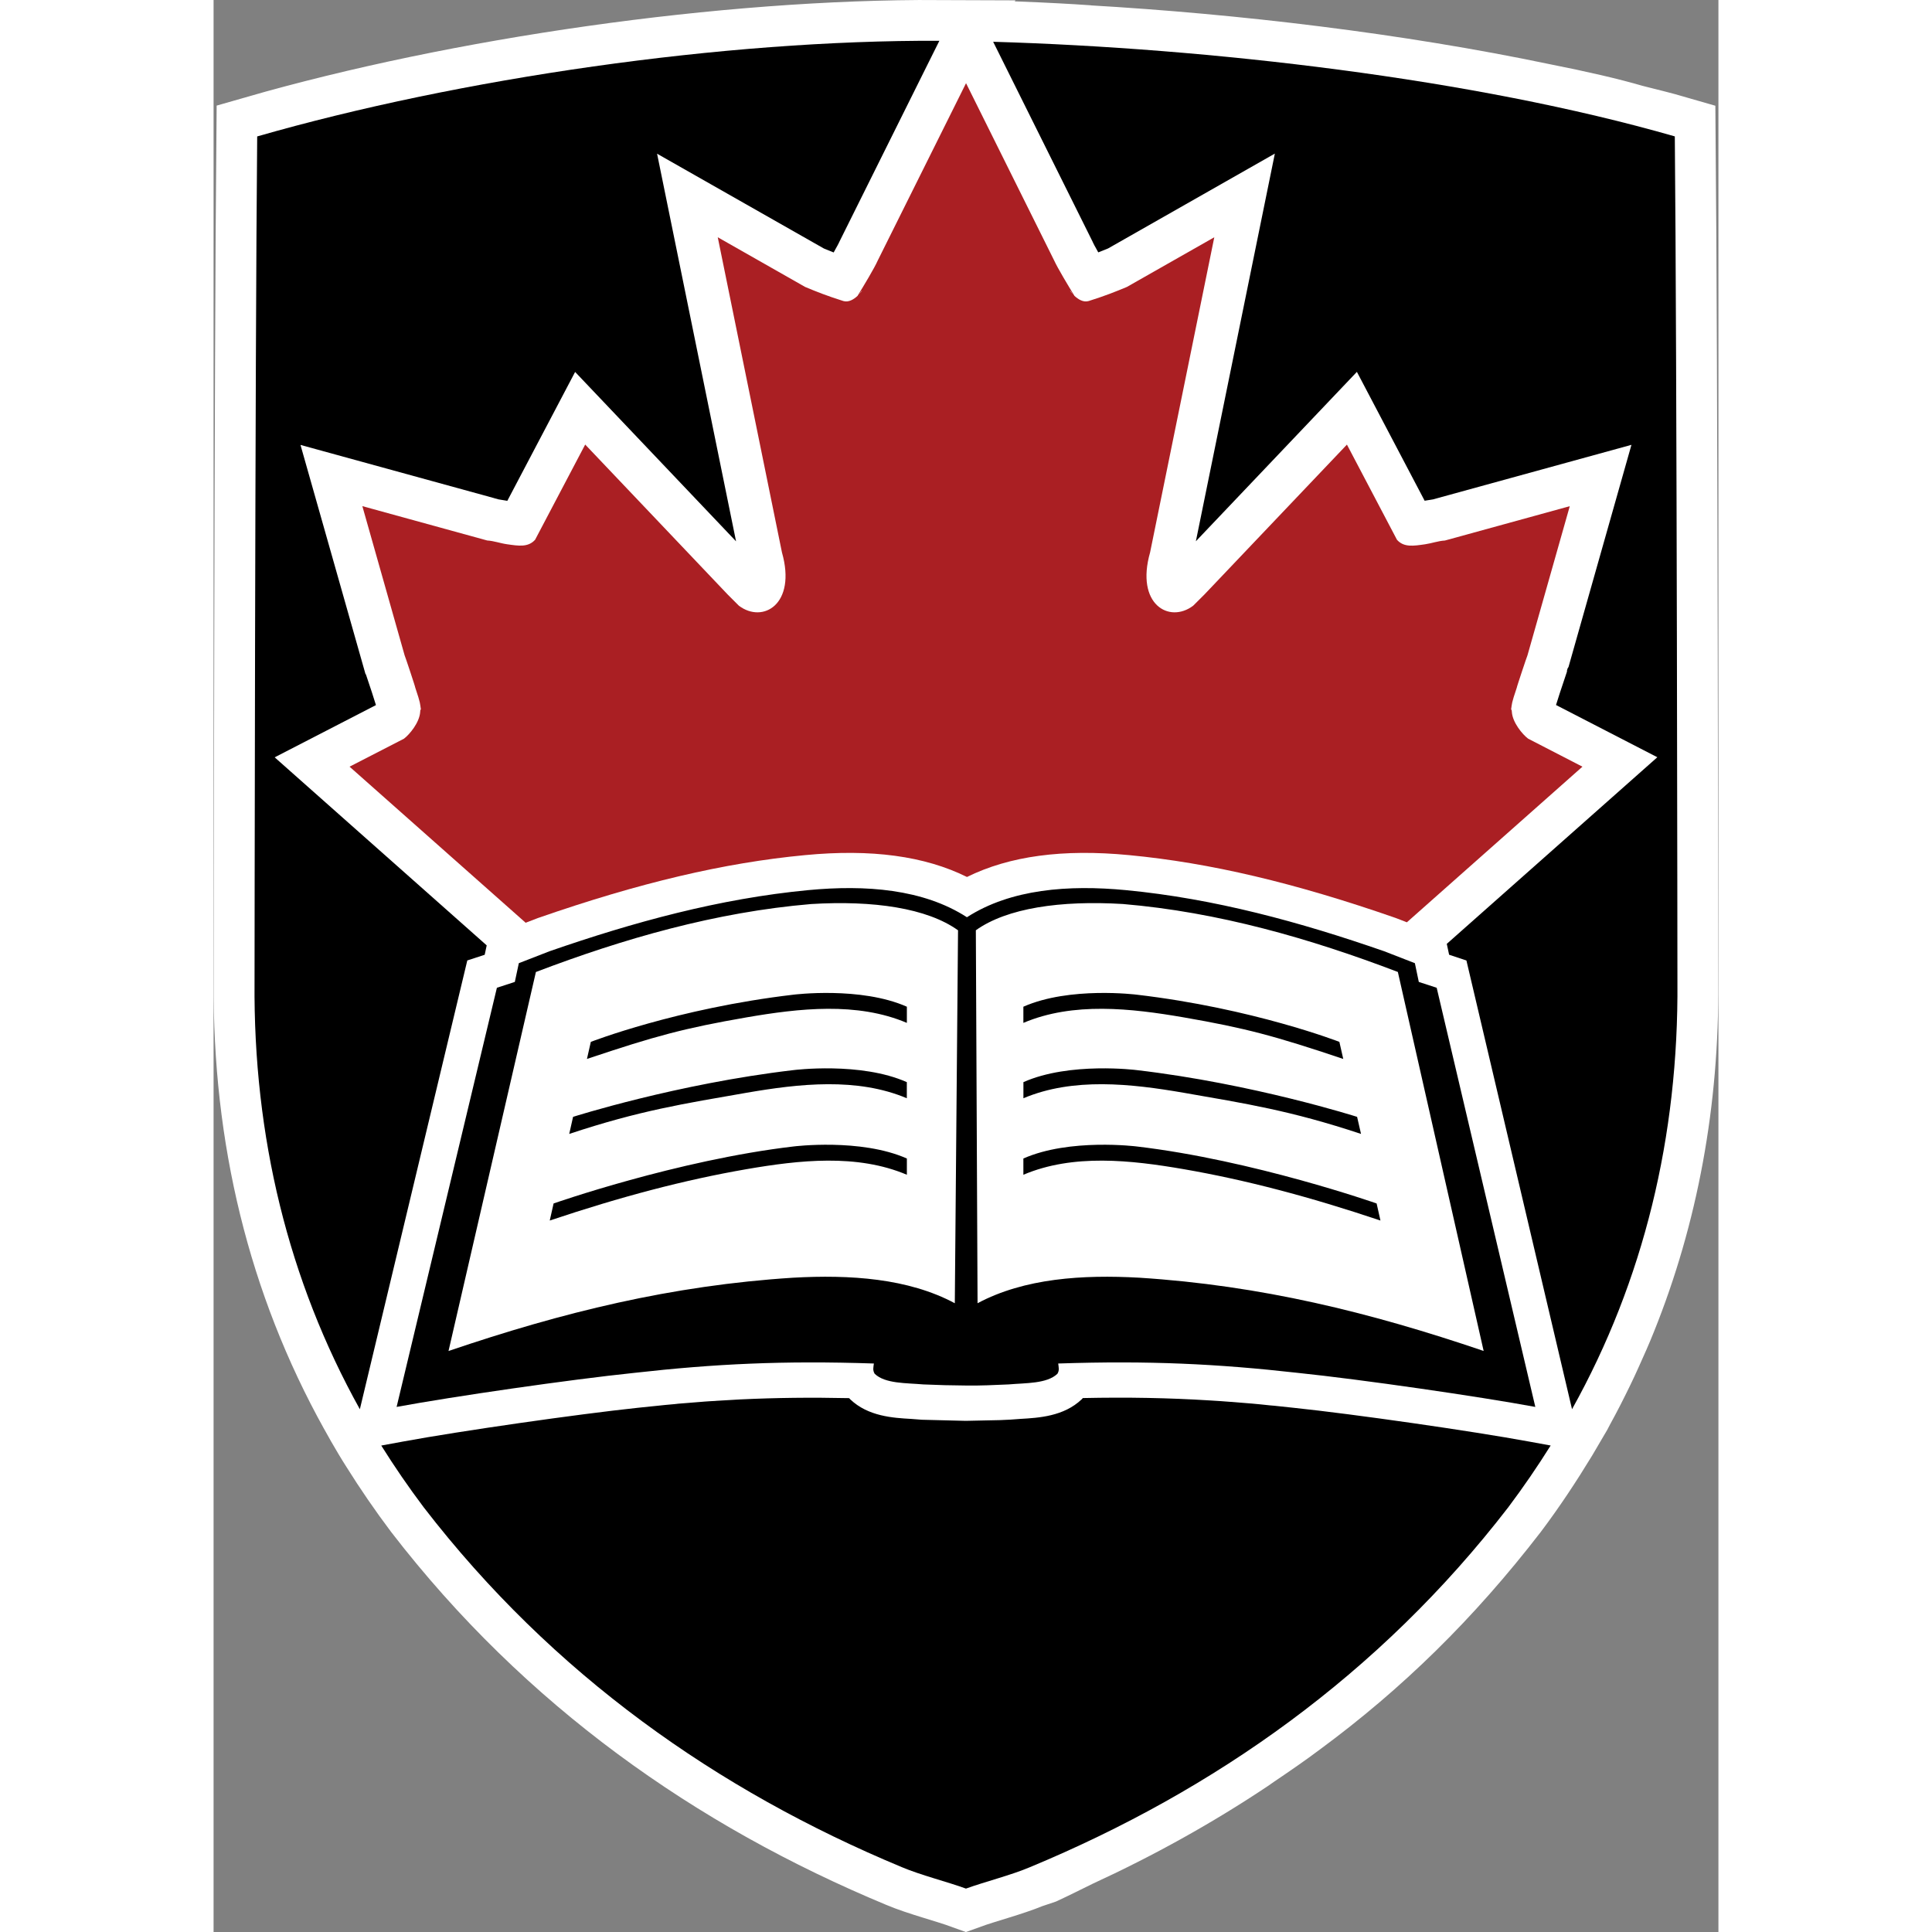 <?xml version="1.0" encoding="utf-8"?>
<!-- Generator: Adobe Illustrator 15.0.0, SVG Export Plug-In . SVG Version: 6.00 Build 0)  -->
<!DOCTYPE svg PUBLIC "-//W3C//DTD SVG 1.1//EN" "http://www.w3.org/Graphics/SVG/1.1/DTD/svg11.dtd">
<svg version="1.1" id="Layer_1" xmlns="http://www.w3.org/2000/svg" xmlns:xlink="http://www.w3.org/1999/xlink" x="0px" y="0px"
	 width="50px" height="50px" viewBox="0 0 36.85 47.31" enable-background="new 0 0 36.85 47.31" xml:space="preserve">
<rect x="0" y="0" width="36.85" height="47.31" fill="#808080" stroke="none"/>
<path fill="#FFFFFF" stroke="#FFFFFF" stroke-width="2" stroke-miterlimit="10" d="M4.105,35.397
	c0.322,0.514,0.669,1.02,1.041,1.514c3.154,4.09,7.186,6.93,11.709,8.811c0.465,0.197,1.113,0.359,1.568,0.525
	c0.446-0.162,1.07-0.32,1.531-0.511l0.306-0.103c0.29-0.135,0.557-0.271,0.836-0.407c1.448-0.666,2.839-1.436,4.162-2.319
	c0.052-0.034,0.099-0.07,0.149-0.104c0.367-0.248,0.732-0.498,1.088-0.765c1.944-1.434,3.623-3.075,5.207-5.127
	c0.444-0.59,0.834-1.184,1.197-1.78l0.365-0.622c0.021-0.037,0.037-0.075,0.057-0.111c0.165-0.299,0.318-0.601,0.465-0.904
	c0.072-0.147,0.141-0.297,0.208-0.447c0.119-0.264,0.238-0.529,0.345-0.798c1.026-2.548,1.53-5.299,1.507-8.202
	c0,0-0.013-15.316-0.064-20.705c-0.337-0.098-0.696-0.184-1.046-0.273c-0.58-0.17-1.34-0.344-2.21-0.516
	c-3.563-0.746-7.525-1.216-11.154-1.426l-0.021-0.004c0,0-1.924-0.136-3.582-0.117l0.004-0.006C12.494,0.975,6.009,1.92,1.068,3.341
	C1.016,8.729,1.003,24.046,1.003,24.046c-0.031,3.783,0.825,7.309,2.579,10.463C3.582,34.509,3.846,34.993,4.105,35.397z"/>
<g>
	<path d="M29.951,24.188l-0.438-0.143l-0.096-0.459l-0.754-0.293c-2.051-0.713-4.154-1.289-6.326-1.496
		c-1.398-0.133-2.814-0.029-3.889,0.664c-1.072-0.693-2.486-0.797-3.886-0.664c-2.173,0.207-4.278,0.783-6.333,1.496l-0.754,0.293
		l-0.098,0.459l-0.439,0.143L4.482,34.452c1.386-0.256,4.24-0.67,5.822-0.834c1.967-0.221,3.644-0.303,5.865-0.229
		c-0.01,0.09-0.035,0.162,0.02,0.252c0.258,0.246,0.775,0.223,1.19,0.26c0.431,0.018,0.622,0.023,1.046,0.027
		s0.615-0.01,1.045-0.027c0.415-0.037,0.935-0.014,1.193-0.26c0.055-0.09,0.029-0.162,0.02-0.252
		c2.223-0.074,3.898,0.008,5.865,0.229c1.58,0.164,4.433,0.578,5.818,0.834L29.951,24.188z M18.151,31.913
		c-1.144-0.613-2.571-0.703-3.962-0.625c-2.969,0.189-5.64,0.844-8.436,1.795l2.14-9.281c2.147-0.818,4.403-1.467,6.737-1.664
		c1.528-0.094,2.844,0.1,3.6,0.643L18.151,31.913z M22.672,31.288c-1.389-0.078-2.817,0.012-3.964,0.625l-0.042-9.133
		c0.759-0.543,2.075-0.736,3.604-0.643c2.333,0.197,4.586,0.846,6.73,1.664l2.101,9.281C28.309,32.132,25.642,31.478,22.672,31.288z
		"/>
	<path d="M19.09,1.023l2.438,4.901l0.007,0.017c0.01,0.021,0.042,0.087,0.129,0.239c0.082-0.031,0.16-0.063,0.24-0.096
		c0.109-0.062,4.084-2.323,4.084-2.323s-1.762,8.651-1.934,9.493c0.781-0.82,3.943-4.148,3.943-4.148s1.344,2.559,1.659,3.156
		c0.054-0.009,0.433-0.072,0.433-0.072l-0.215,0.035l4.846-1.332l-1.541,5.439c0,0-0.021,0.035-0.029,0.047h0.004
		c0,0-0.018,0.055-0.02,0.064c0.002-0.002,0.015-0.021,0.015-0.021s-0.128,0.383-0.185,0.555c-0.022,0.07-0.076,0.242-0.091,0.287
		c0.294,0.152,2.481,1.279,2.481,1.279s-2.83,2.51-5.156,4.57c0.023,0.109,0.05,0.238,0.057,0.266
		c0.061,0.021,0.424,0.141,0.424,0.141l2.586,10.988c1.756-3.152,2.611-6.68,2.581-10.463c0,0-0.013-15.316-0.064-20.705
		C30.845,1.921,24.367,1.179,19.09,1.023"/>
	<path d="M18.424,46.247c0.457-0.166,1.105-0.328,1.568-0.525c4.525-1.881,8.557-4.721,11.711-8.811
		c0.371-0.494,0.717-1,1.039-1.514L32.211,35.3c-1.426-0.262-4.273-0.67-5.758-0.826c-0.163-0.018-0.322-0.033-0.479-0.051
		c-0.033-0.002-0.065-0.006-0.098-0.008c-0.159-0.018-0.316-0.033-0.471-0.047c-0.003,0-0.004,0-0.006,0
		c-0.16-0.014-0.318-0.027-0.475-0.039c-0.013,0-0.025-0.002-0.038-0.002c-0.161-0.014-0.319-0.023-0.478-0.033l0,0
		c-1.03-0.064-2.019-0.082-3.121-0.059c-0.014,0.014-0.029,0.031-0.029,0.031c-0.439,0.418-1.049,0.453-1.496,0.479l-0.247,0.018
		l-0.253,0.012l-0.845,0.018l-1.073-0.027l-0.259-0.02c-0.445-0.025-1.056-0.061-1.495-0.48c0,0-0.016-0.016-0.027-0.029
		c-0.936-0.02-1.791-0.01-2.658,0.031c-0.199,0.012-0.398,0.023-0.601,0.035c-0.003,0-0.007,0.002-0.011,0.002
		C12.197,34.31,12.1,34.315,12,34.323c-0.006,0-0.013,0.002-0.02,0.002c-0.096,0.008-0.19,0.016-0.288,0.023
		c-0.015,0-0.03,0.002-0.046,0.004c-0.088,0.008-0.176,0.014-0.267,0.021c-0.028,0.004-0.058,0.006-0.086,0.01
		c-0.077,0.008-0.155,0.014-0.233,0.021c-0.051,0.004-0.102,0.01-0.152,0.016c-0.059,0.006-0.117,0.012-0.176,0.018
		c-0.111,0.012-0.225,0.025-0.339,0.035C8.912,34.63,6.062,35.038,4.639,35.3l-0.533,0.098c0.322,0.514,0.669,1.02,1.041,1.514
		c3.154,4.09,7.186,6.93,11.709,8.811C17.32,45.919,17.969,46.081,18.424,46.247"/>
	<path d="M17.773,0.999C12.494,0.975,6.009,1.92,1.068,3.341C1.016,8.729,1.003,24.046,1.003,24.046
		c-0.031,3.783,0.825,7.309,2.579,10.463l2.631-10.99c0,0,0.369-0.119,0.426-0.139c0.006-0.023,0.029-0.131,0.049-0.23
		c-2.331-2.068-5.192-4.605-5.192-4.605s2.187-1.127,2.48-1.279c-0.015-0.045-0.073-0.23-0.103-0.324
		c-0.051-0.154-0.105-0.32-0.141-0.422c0-0.002-0.014-0.02-0.014-0.02l-1.59-5.605l4.848,1.332l-0.211-0.034
		c0.042,0.007,0.376,0.062,0.428,0.071c0.314-0.598,1.66-3.156,1.66-3.156s3.158,3.325,3.941,4.148
		c-0.173-0.846-1.934-9.492-1.934-9.492s3.977,2.26,4.086,2.322c0.078,0.032,0.156,0.064,0.238,0.096
		c0.09-0.159,0.121-0.221,0.128-0.236l0.008-0.018l2.167-4.356L17.773,0.999"/>
	<path fill="#AA1F23" d="M5.059,17.437c-0.018,0.258-0.26,0.549-0.397,0.652L3.33,18.774l4.312,3.822l0.289-0.111l0.016-0.006
		c2.482-0.863,4.559-1.352,6.535-1.539c1.624-0.156,2.928,0.021,3.967,0.535c1.042-0.514,2.347-0.691,3.971-0.535
		c1.975,0.188,4.049,0.676,6.527,1.539l0.016,0.006l0.258,0.1l4.299-3.811l-1.33-0.686c-0.139-0.104-0.381-0.395-0.398-0.652
		c-0.004-0.076-0.014-0.068-0.021-0.047c0.001-0.006,0.003-0.012,0.003-0.021c0.025-0.152,0-0.119,0.139-0.531
		c-0.01,0.01,0.254-0.783,0.261-0.789l1.036-3.653l-3.057,0.841c-0.168,0.01-0.321,0.068-0.486,0.092
		c-0.287,0.041-0.518,0.08-0.688-0.109l-1.226-2.332l-3.489,3.67l-0.276,0.275c-0.588,0.445-1.417-0.035-1.055-1.305l1.572-7.717
		l-2.141,1.217c-0.289,0.12-0.537,0.219-0.934,0.344c-0.131,0.041-0.262-0.044-0.35-0.127c-0.152-0.249-0.409-0.674-0.498-0.869
		l-2.156-4.338l-2.16,4.338c-0.086,0.195-0.344,0.62-0.496,0.869c-0.088,0.083-0.219,0.168-0.35,0.127
		c-0.396-0.125-0.645-0.224-0.933-0.344L12.346,5.81l1.572,7.717c0.361,1.27-0.467,1.75-1.055,1.305l-0.275-0.275L9.1,10.886
		l-1.227,2.332c-0.172,0.189-0.403,0.15-0.688,0.109c-0.165-0.023-0.318-0.082-0.485-0.092l-3.057-0.841l1.035,3.653
		c0.007,0.006,0.271,0.799,0.26,0.789c0.138,0.412,0.113,0.379,0.138,0.531c0.001,0.008,0.002,0.012,0.003,0.018
		C5.071,17.366,5.062,17.364,5.059,17.437z M21.047,7.21C20.959,7.118,20.936,7.051,21.047,7.21L21.047,7.21z M15.804,7.21
		C15.914,7.052,15.891,7.118,15.804,7.21L15.804,7.21z"/>
	<path d="M16.977,25.048c-1.221-0.518-2.637-0.357-3.926-0.135c-1.523,0.264-2.23,0.455-3.908,1.018l0.095-0.418
		c0,0,2.112-0.822,4.965-1.156c0,0,1.64-0.207,2.774,0.295V25.048L16.977,25.048z"/>
	<path d="M16.977,26.894c-1.221-0.516-2.637-0.357-3.926-0.135c-1.523,0.266-2.615,0.434-4.342,1.008l0.094-0.418
		c0,0,2.547-0.812,5.399-1.145c0,0,1.64-0.209,2.774,0.295V26.894L16.977,26.894z"/>
	<path d="M16.977,28.767c-1.221-0.518-2.637-0.359-3.926-0.137c-1.523,0.264-3.07,0.672-4.819,1.258l0.094-0.418
		c0,0,3.024-1.062,5.877-1.396c0,0,1.64-0.207,2.774,0.295V28.767L16.977,28.767z"/>
	<path d="M19.83,25.048c1.221-0.518,2.637-0.357,3.926-0.135c1.522,0.264,2.23,0.455,3.907,1.018l-0.095-0.418
		c0,0-2.111-0.822-4.965-1.156c0,0-1.639-0.207-2.773,0.295V25.048L19.83,25.048z"/>
	<path d="M19.83,26.894c1.221-0.516,2.637-0.357,3.926-0.135c1.522,0.266,2.613,0.434,4.342,1.008l-0.096-0.418
		c0,0-2.545-0.812-5.398-1.145c0,0-1.639-0.209-2.773,0.295V26.894L19.83,26.894z"/>
	<path d="M19.83,28.767c1.221-0.518,2.637-0.359,3.926-0.137c1.522,0.264,3.07,0.672,4.818,1.258L28.48,29.47
		c0,0-3.023-1.062-5.877-1.396c0,0-1.639-0.207-2.773,0.295V28.767L19.83,28.767z"/>
</g>
</svg>
